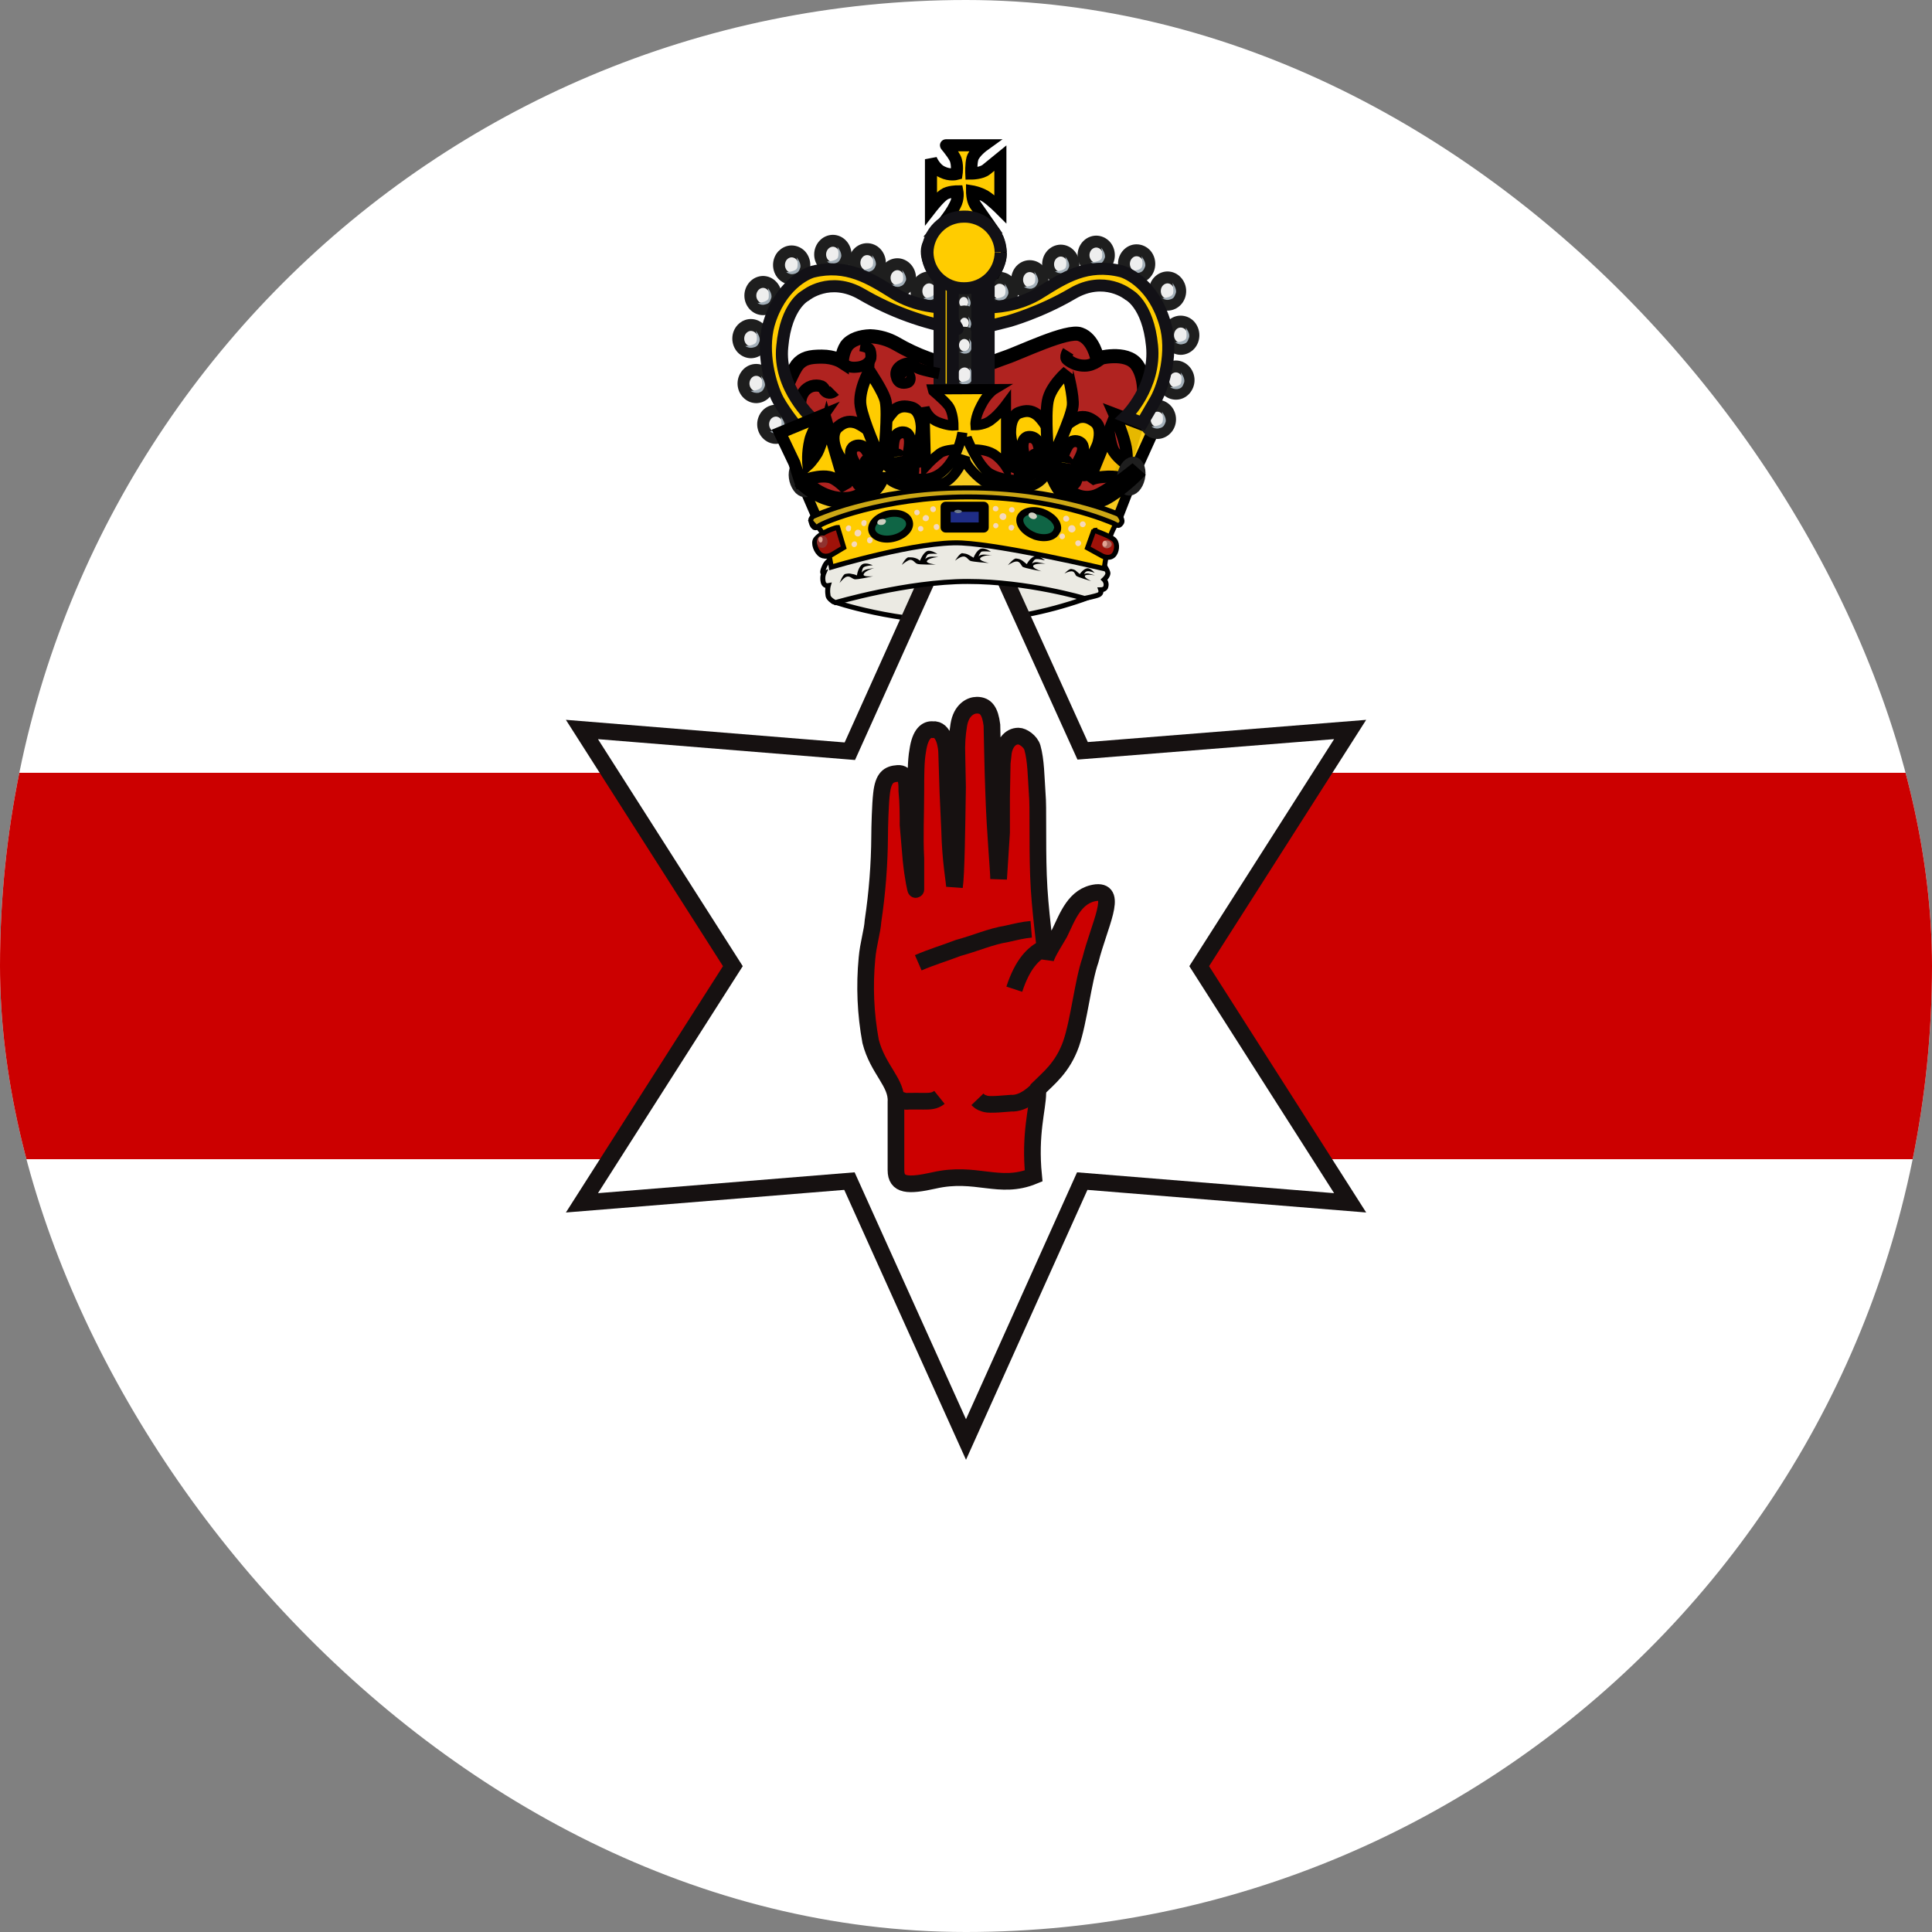 <svg width="24" height="24" viewBox="0 0 24 24" fill="none" xmlns="http://www.w3.org/2000/svg">
<rect x="0" y="0" width="24" height="24" fill="#808080" stroke="none"/>
<g clip-path="url(#clip0_208_23680)">
<path d="M0 0H24V24H0V0Z" fill="white"/>
<path d="M24 9.6H0V14.4H24V9.6Z" fill="#CC0000"/>
<path fill-rule="evenodd" clip-rule="evenodd" d="M13.65 7.331C13.791 7.088 13.707 6.933 13.491 6.886C13.491 6.886 12.792 7.12 12.038 7.148C11.288 7.177 10.397 6.947 10.397 6.947C10.233 7.055 10.271 7.313 10.35 7.472C10.35 7.472 11.138 7.748 12.038 7.72C12.519 7.697 12.994 7.606 13.449 7.448C13.622 7.388 13.65 7.331 13.65 7.331Z" fill="#EBEAE3" stroke="black" stroke-width="0.062"/>
<path d="M12 17.882L10.552 14.672L7.229 14.942L9.104 12.002L7.229 9.062L10.557 9.332L12 6.127L13.449 9.327L16.772 9.062L14.897 12.002L16.772 14.942L13.444 14.672L12 17.882Z" fill="white" stroke="#161111" stroke-width="0.207"/>
<path fill-rule="evenodd" clip-rule="evenodd" d="M11.976 6.112C13.795 6.431 13.729 6.52 13.729 6.52L14.203 5.016C14.203 5.016 14.255 4.716 14.123 4.533C13.992 4.35 13.631 4.453 13.631 4.453C13.631 4.453 13.584 4.209 13.42 4.153C13.261 4.092 12.67 4.383 12.483 4.444C12.295 4.509 12.201 4.57 11.944 4.566C11.658 4.516 11.383 4.416 11.133 4.27C11.034 4.213 10.923 4.181 10.809 4.177C10.697 4.181 10.575 4.214 10.514 4.298C10.458 4.388 10.458 4.491 10.458 4.491C10.458 4.491 10.364 4.43 10.209 4.43C10.059 4.43 9.975 4.448 9.904 4.533C9.839 4.622 9.745 4.861 9.745 4.861L9.919 5.269L9.928 5.831L10.28 6.431L11.976 6.117V6.112Z" fill="#B02320" stroke="black" stroke-width="0.175"/>
<path fill-rule="evenodd" clip-rule="evenodd" d="M13.674 6.966C13.674 6.966 13.767 7.083 13.763 7.125C13.758 7.162 13.716 7.2 13.716 7.2C13.716 7.2 13.749 7.233 13.739 7.28C13.735 7.327 13.674 7.327 13.674 7.327C13.674 7.327 13.688 7.369 13.65 7.388C13.613 7.406 13.472 7.434 13.472 7.434C13.472 7.434 12.769 7.223 12.019 7.223C11.269 7.223 10.378 7.486 10.378 7.486C10.378 7.486 10.285 7.448 10.285 7.388C10.275 7.322 10.289 7.275 10.289 7.275C10.289 7.275 10.242 7.284 10.228 7.237C10.21 7.172 10.233 7.12 10.233 7.12C10.233 7.12 10.2 7.13 10.238 7.045C10.251 7.009 10.276 6.978 10.308 6.956C10.308 6.956 11.095 6.656 11.995 6.656C12.569 6.657 13.138 6.762 13.674 6.966Z" fill="#EBEAE3" stroke="black" stroke-width="0.062"/>
<path d="M9.946 5.077C9.946 5.077 9.918 4.964 9.984 4.87C10.008 4.836 10.043 4.811 10.082 4.798C10.122 4.786 10.165 4.786 10.204 4.8C10.242 4.819 10.237 4.861 10.284 4.875C10.331 4.889 10.368 4.852 10.368 4.852" stroke="black" stroke-width="0.15"/>
<path fill-rule="evenodd" clip-rule="evenodd" d="M14.335 5.33L14.063 5.93L13.955 5.953C13.955 5.953 13.889 5.906 13.702 5.925C13.57 5.934 13.528 5.972 13.528 5.972L13.772 5.372C13.772 5.372 13.791 5.498 13.819 5.573C13.856 5.667 13.992 5.761 13.992 5.761C13.992 5.761 14.011 5.648 13.974 5.508C13.936 5.353 13.842 5.142 13.842 5.142L14.335 5.33Z" fill="#FFCC00" fill-opacity="0.9" stroke="black" stroke-width="0.15"/>
<path d="M11.836 3.459H12.141V4.842H11.836V3.459Z" fill="#121116" stroke="#121116" stroke-width="0.15" stroke-linejoin="round"/>
<path fill-rule="evenodd" clip-rule="evenodd" d="M9.966 6.014L10.158 6.459C10.158 6.459 10.997 6.113 11.981 6.117C13.458 6.127 13.88 6.445 13.88 6.445L14.095 5.892L13.931 5.991L13.763 6.103L13.575 6.183L13.341 6.164L13.135 6L13.031 5.766L12.858 5.939L12.549 6.014L12.249 5.93L11.986 5.573C11.986 5.573 11.789 5.967 11.536 5.995C11.175 6.028 10.969 5.808 10.969 5.808C10.969 5.808 10.833 6.127 10.613 6.183C10.261 6.277 9.971 6.014 9.966 6.014Z" fill="#F6CA1F" stroke="black" stroke-width="0.125"/>
<path d="M13.335 3.283C13.335 3.327 13.319 3.37 13.289 3.402C13.26 3.433 13.22 3.452 13.178 3.452C13.136 3.452 13.096 3.434 13.066 3.403C13.036 3.371 13.02 3.328 13.02 3.283C13.02 3.238 13.036 3.196 13.065 3.164C13.095 3.132 13.134 3.114 13.176 3.113C13.218 3.113 13.259 3.131 13.288 3.163C13.318 3.195 13.335 3.238 13.335 3.283Z" fill="#EEEEEE" stroke="#1E1E1E" stroke-width="0.148" stroke-linejoin="round"/>
<path fill-rule="evenodd" clip-rule="evenodd" d="M13.102 3.37C13.102 3.37 13.228 3.37 13.242 3.314C13.256 3.258 13.233 3.188 13.233 3.188C13.233 3.188 13.294 3.258 13.28 3.314C13.261 3.366 13.242 3.38 13.2 3.394C13.172 3.398 13.125 3.389 13.106 3.37H13.102Z" fill="#A3AFB8"/>
<path d="M12.95 3.475C12.95 3.52 12.934 3.562 12.905 3.594C12.875 3.626 12.835 3.644 12.794 3.645C12.752 3.645 12.711 3.627 12.681 3.595C12.652 3.563 12.635 3.52 12.635 3.475C12.635 3.431 12.651 3.388 12.68 3.356C12.71 3.324 12.749 3.306 12.791 3.306C12.833 3.306 12.874 3.323 12.904 3.355C12.933 3.387 12.95 3.43 12.95 3.475Z" fill="#EEEEEE" stroke="#1E1E1E" stroke-width="0.148" stroke-linejoin="round"/>
<path fill-rule="evenodd" clip-rule="evenodd" d="M12.717 3.562C12.717 3.562 12.848 3.562 12.857 3.502C12.871 3.45 12.848 3.375 12.848 3.375C12.848 3.375 12.909 3.45 12.895 3.502C12.876 3.558 12.857 3.572 12.815 3.586C12.787 3.591 12.74 3.581 12.722 3.562H12.717Z" fill="#A3AFB8"/>
<path d="M13.775 3.17C13.775 3.215 13.759 3.258 13.73 3.289C13.7 3.321 13.661 3.339 13.619 3.34C13.577 3.34 13.536 3.322 13.507 3.29C13.477 3.258 13.46 3.215 13.46 3.17C13.46 3.126 13.476 3.083 13.506 3.051C13.535 3.02 13.575 3.002 13.616 3.001C13.659 3.001 13.699 3.019 13.729 3.05C13.759 3.082 13.775 3.125 13.775 3.17Z" fill="#EEEEEE" stroke="#1E1E1E" stroke-width="0.148" stroke-linejoin="round"/>
<path fill-rule="evenodd" clip-rule="evenodd" d="M13.547 3.258C13.547 3.258 13.673 3.258 13.688 3.202C13.702 3.145 13.678 3.075 13.678 3.075C13.678 3.075 13.739 3.145 13.725 3.202C13.706 3.253 13.688 3.272 13.645 3.281C13.611 3.286 13.576 3.278 13.547 3.258Z" fill="#A3AFB8"/>
<path d="M14.277 3.278C14.277 3.323 14.261 3.365 14.232 3.397C14.202 3.429 14.162 3.447 14.121 3.448C14.079 3.448 14.038 3.43 14.008 3.398C13.979 3.366 13.962 3.323 13.962 3.278C13.962 3.234 13.978 3.191 14.008 3.159C14.037 3.127 14.077 3.109 14.118 3.109C14.161 3.109 14.201 3.127 14.231 3.158C14.261 3.19 14.277 3.233 14.277 3.278Z" fill="#EEEEEE" stroke="#1E1E1E" stroke-width="0.148" stroke-linejoin="round"/>
<path fill-rule="evenodd" clip-rule="evenodd" d="M14.048 3.366C14.048 3.366 14.174 3.366 14.188 3.309C14.203 3.253 14.179 3.183 14.179 3.183C14.179 3.183 14.24 3.253 14.226 3.309C14.207 3.361 14.188 3.38 14.146 3.389C14.114 3.398 14.071 3.384 14.048 3.366Z" fill="#A3AFB8"/>
<path d="M14.661 3.616C14.661 3.66 14.645 3.703 14.615 3.735C14.586 3.766 14.546 3.784 14.505 3.785C14.463 3.785 14.422 3.767 14.392 3.736C14.362 3.704 14.346 3.661 14.346 3.616C14.346 3.571 14.362 3.528 14.391 3.497C14.421 3.465 14.46 3.447 14.502 3.446C14.544 3.446 14.585 3.464 14.614 3.496C14.644 3.528 14.661 3.571 14.661 3.616Z" fill="#EEEEEE" stroke="#1E1E1E" stroke-width="0.148" stroke-linejoin="round"/>
<path fill-rule="evenodd" clip-rule="evenodd" d="M14.433 3.703C14.433 3.703 14.559 3.703 14.573 3.642C14.583 3.586 14.564 3.516 14.564 3.516C14.564 3.516 14.625 3.586 14.606 3.642C14.587 3.698 14.573 3.712 14.526 3.722C14.498 3.731 14.456 3.722 14.433 3.698V3.703Z" fill="#A3AFB8"/>
<path d="M14.825 4.164C14.825 4.209 14.809 4.251 14.78 4.283C14.75 4.315 14.71 4.333 14.669 4.334C14.627 4.334 14.586 4.316 14.556 4.284C14.527 4.252 14.51 4.209 14.51 4.164C14.51 4.12 14.526 4.077 14.555 4.045C14.585 4.013 14.624 3.995 14.666 3.995C14.708 3.995 14.749 4.012 14.779 4.044C14.808 4.076 14.825 4.119 14.825 4.164Z" fill="#EEEEEE" stroke="#1E1E1E" stroke-width="0.148" stroke-linejoin="round"/>
<path fill-rule="evenodd" clip-rule="evenodd" d="M14.597 4.252C14.597 4.252 14.723 4.252 14.737 4.195C14.747 4.139 14.728 4.069 14.728 4.069C14.728 4.069 14.789 4.139 14.77 4.195C14.751 4.252 14.737 4.266 14.69 4.275C14.662 4.284 14.62 4.27 14.597 4.252Z" fill="#A3AFB8"/>
<path d="M14.765 4.722C14.765 4.766 14.748 4.809 14.719 4.841C14.69 4.873 14.65 4.891 14.608 4.891C14.566 4.891 14.526 4.874 14.496 4.842C14.466 4.81 14.449 4.767 14.449 4.722C14.449 4.677 14.466 4.635 14.495 4.603C14.524 4.571 14.564 4.553 14.606 4.552C14.648 4.552 14.688 4.57 14.718 4.602C14.748 4.634 14.765 4.677 14.765 4.722Z" fill="#EEEEEE" stroke="#1E1E1E" stroke-width="0.148" stroke-linejoin="round"/>
<path fill-rule="evenodd" clip-rule="evenodd" d="M14.531 4.809C14.531 4.809 14.662 4.809 14.672 4.753C14.686 4.697 14.667 4.627 14.667 4.627C14.667 4.627 14.728 4.697 14.709 4.753C14.691 4.805 14.677 4.823 14.63 4.833C14.602 4.838 14.559 4.828 14.536 4.809H14.531Z" fill="#A3AFB8"/>
<path d="M14.535 5.209C14.535 5.254 14.519 5.297 14.489 5.328C14.46 5.36 14.42 5.378 14.379 5.379C14.336 5.379 14.296 5.361 14.266 5.329C14.236 5.297 14.22 5.254 14.22 5.209C14.22 5.165 14.236 5.122 14.265 5.09C14.295 5.059 14.335 5.041 14.376 5.04C14.418 5.04 14.459 5.058 14.489 5.09C14.518 5.121 14.535 5.164 14.535 5.209Z" fill="#EEEEEE" stroke="#1E1E1E" stroke-width="0.148" stroke-linejoin="round"/>
<path fill-rule="evenodd" clip-rule="evenodd" d="M14.302 5.297C14.302 5.297 14.428 5.297 14.442 5.241C14.456 5.184 14.433 5.114 14.433 5.114C14.433 5.114 14.494 5.184 14.48 5.241C14.461 5.297 14.442 5.311 14.4 5.32C14.372 5.33 14.325 5.32 14.306 5.297H14.302Z" fill="#A3AFB8"/>
<path d="M12.575 3.62C12.575 3.665 12.559 3.708 12.53 3.739C12.5 3.771 12.46 3.789 12.419 3.79C12.377 3.79 12.336 3.772 12.306 3.74C12.277 3.708 12.26 3.665 12.26 3.62C12.26 3.576 12.276 3.533 12.305 3.501C12.335 3.47 12.374 3.451 12.416 3.451C12.458 3.451 12.499 3.469 12.529 3.5C12.558 3.532 12.575 3.575 12.575 3.62Z" fill="#EEEEEE" stroke="#1E1E1E" stroke-width="0.148" stroke-linejoin="round"/>
<path fill-rule="evenodd" clip-rule="evenodd" d="M12.347 3.708C12.347 3.708 12.473 3.708 12.487 3.652C12.501 3.595 12.478 3.525 12.478 3.525C12.478 3.525 12.539 3.595 12.525 3.652C12.506 3.703 12.487 3.717 12.445 3.731C12.411 3.736 12.375 3.728 12.347 3.708Z" fill="#A3AFB8"/>
<path d="M12.099 3.576C12.099 3.614 12.085 3.649 12.06 3.676C12.036 3.702 12.003 3.718 11.968 3.718C11.933 3.718 11.899 3.703 11.874 3.677C11.849 3.65 11.835 3.614 11.835 3.576C11.835 3.539 11.849 3.503 11.873 3.477C11.898 3.45 11.931 3.435 11.966 3.435C12.001 3.435 12.035 3.45 12.06 3.476C12.085 3.503 12.099 3.539 12.099 3.576Z" fill="#EEEEEE" stroke="#1E1E1E" stroke-width="0.152" stroke-linejoin="round"/>
<path fill-rule="evenodd" clip-rule="evenodd" d="M11.906 3.652C11.906 3.652 12.014 3.652 12.023 3.605C12.037 3.558 12.019 3.497 12.019 3.497C12.019 3.497 12.066 3.553 12.056 3.6C12.037 3.647 12.023 3.661 11.991 3.67C11.976 3.673 11.961 3.673 11.947 3.67C11.932 3.666 11.918 3.66 11.906 3.652Z" fill="#A3AFB8"/>
<path d="M12.104 3.755C12.104 3.792 12.09 3.827 12.065 3.854C12.041 3.881 12.008 3.896 11.973 3.896C11.938 3.896 11.904 3.881 11.879 3.855C11.854 3.828 11.84 3.792 11.84 3.755C11.84 3.717 11.854 3.682 11.878 3.655C11.902 3.629 11.936 3.613 11.971 3.613C12.006 3.613 12.04 3.628 12.065 3.654C12.09 3.681 12.104 3.717 12.104 3.755Z" fill="#EEEEEE" stroke="#1E1E1E" stroke-width="0.152" stroke-linejoin="round"/>
<path fill-rule="evenodd" clip-rule="evenodd" d="M11.906 3.825C11.906 3.825 12.014 3.825 12.028 3.778C12.037 3.731 12.019 3.675 12.019 3.675C12.019 3.675 12.066 3.731 12.056 3.778C12.042 3.825 12.028 3.839 11.991 3.848C11.963 3.853 11.934 3.846 11.911 3.83L11.906 3.825Z" fill="#A3AFB8"/>
<path d="M12.112 4.012C12.112 4.05 12.099 4.085 12.074 4.112C12.05 4.138 12.016 4.154 11.982 4.154C11.946 4.154 11.912 4.139 11.888 4.113C11.863 4.086 11.849 4.05 11.849 4.012C11.849 3.975 11.862 3.939 11.887 3.913C11.911 3.886 11.945 3.871 11.979 3.871C12.015 3.871 12.049 3.886 12.073 3.912C12.098 3.939 12.112 3.975 12.112 4.012Z" fill="#EEEEEE" stroke="#1E1E1E" stroke-width="0.152" stroke-linejoin="round"/>
<path fill-rule="evenodd" clip-rule="evenodd" d="M11.92 4.087C11.92 4.087 12.023 4.087 12.037 4.041C12.046 3.994 12.028 3.933 12.028 3.933C12.028 3.933 12.075 3.994 12.065 4.041C12.051 4.087 12.037 4.097 12 4.106C11.972 4.111 11.943 4.104 11.92 4.087Z" fill="#A3AFB8"/>
<path d="M12.122 4.288C12.122 4.328 12.107 4.367 12.081 4.395C12.054 4.424 12.018 4.441 11.981 4.441C11.943 4.441 11.906 4.425 11.879 4.396C11.852 4.367 11.837 4.328 11.837 4.288C11.837 4.248 11.852 4.209 11.878 4.18C11.905 4.152 11.941 4.135 11.978 4.135C12.017 4.135 12.053 4.151 12.08 4.179C12.107 4.208 12.122 4.247 12.122 4.288Z" fill="#EEEEEE" stroke="#1E1E1E" stroke-width="0.152" stroke-linejoin="round"/>
<path fill-rule="evenodd" clip-rule="evenodd" d="M11.916 4.373C11.916 4.373 12.033 4.369 12.043 4.317C12.057 4.27 12.038 4.205 12.038 4.205C12.038 4.205 12.089 4.27 12.075 4.317C12.057 4.369 12.043 4.383 12.005 4.392C11.989 4.394 11.973 4.394 11.958 4.389C11.943 4.385 11.928 4.378 11.916 4.369V4.373Z" fill="#A3AFB8"/>
<path d="M12.14 4.661C12.14 4.705 12.123 4.748 12.094 4.78C12.065 4.812 12.025 4.83 11.983 4.83C11.941 4.83 11.901 4.813 11.871 4.781C11.841 4.749 11.824 4.706 11.824 4.661C11.824 4.616 11.841 4.574 11.87 4.542C11.899 4.51 11.939 4.492 11.981 4.491C12.023 4.491 12.063 4.509 12.093 4.541C12.123 4.573 12.14 4.616 12.14 4.661Z" fill="#EEEEEE" stroke="#1E1E1E" stroke-width="0.148" stroke-linejoin="round"/>
<path fill-rule="evenodd" clip-rule="evenodd" d="M11.906 4.748C11.906 4.748 12.037 4.748 12.047 4.692C12.061 4.636 12.042 4.566 12.042 4.566C12.042 4.566 12.103 4.636 12.084 4.692C12.066 4.748 12.052 4.763 12.005 4.772C11.977 4.781 11.934 4.772 11.911 4.748H11.906Z" fill="#A3AFB8"/>
<path d="M12.122 5.426C12.122 5.468 12.107 5.508 12.079 5.538C12.052 5.568 12.015 5.585 11.975 5.585C11.936 5.585 11.898 5.569 11.87 5.539C11.842 5.509 11.826 5.468 11.826 5.426C11.826 5.384 11.842 5.344 11.869 5.315C11.897 5.285 11.934 5.268 11.973 5.267C12.013 5.267 12.051 5.284 12.079 5.314C12.107 5.344 12.122 5.384 12.122 5.426Z" fill="#EEEEEE" stroke="#1E1E1E" stroke-width="0.152" stroke-linejoin="round"/>
<path fill-rule="evenodd" clip-rule="evenodd" d="M11.906 5.508C11.906 5.508 12.028 5.508 12.037 5.456C12.052 5.4 12.033 5.334 12.033 5.334C12.033 5.334 12.089 5.4 12.07 5.452C12.056 5.508 12.037 5.517 12 5.531C11.984 5.534 11.967 5.533 11.951 5.529C11.935 5.525 11.919 5.518 11.906 5.508Z" fill="#A3AFB8"/>
<path d="M11.699 3.616C11.699 3.66 11.683 3.703 11.653 3.735C11.624 3.766 11.584 3.784 11.543 3.785C11.501 3.785 11.46 3.767 11.43 3.736C11.4 3.704 11.384 3.661 11.384 3.616C11.384 3.571 11.4 3.528 11.43 3.497C11.459 3.465 11.498 3.447 11.54 3.446C11.582 3.446 11.623 3.464 11.653 3.496C11.682 3.528 11.699 3.571 11.699 3.616Z" fill="#EEEEEE" stroke="#1E1E1E" stroke-width="0.148" stroke-linejoin="round"/>
<path fill-rule="evenodd" clip-rule="evenodd" d="M11.466 3.703C11.466 3.703 11.592 3.703 11.606 3.647C11.62 3.591 11.597 3.52 11.597 3.52C11.597 3.52 11.658 3.591 11.644 3.647C11.625 3.698 11.606 3.717 11.564 3.727C11.536 3.731 11.489 3.722 11.47 3.703H11.466Z" fill="#A3AFB8"/>
<path d="M11.305 3.452C11.305 3.496 11.288 3.539 11.259 3.571C11.23 3.602 11.19 3.62 11.148 3.621C11.106 3.621 11.066 3.603 11.036 3.571C11.006 3.54 10.989 3.497 10.989 3.452C10.989 3.407 11.006 3.364 11.035 3.333C11.064 3.301 11.104 3.283 11.146 3.282C11.188 3.282 11.228 3.3 11.258 3.332C11.288 3.364 11.305 3.407 11.305 3.452Z" fill="#EEEEEE" stroke="#1E1E1E" stroke-width="0.148" stroke-linejoin="round"/>
<path fill-rule="evenodd" clip-rule="evenodd" d="M11.076 3.539C11.076 3.539 11.203 3.539 11.217 3.483C11.226 3.427 11.207 3.356 11.207 3.356C11.207 3.356 11.268 3.427 11.254 3.483C11.231 3.534 11.217 3.548 11.17 3.562C11.142 3.567 11.1 3.558 11.076 3.539Z" fill="#A3AFB8"/>
<path d="M10.93 3.264C10.93 3.309 10.913 3.351 10.884 3.383C10.855 3.415 10.815 3.433 10.773 3.434C10.731 3.434 10.691 3.416 10.661 3.384C10.631 3.352 10.614 3.309 10.614 3.264C10.614 3.22 10.631 3.177 10.66 3.145C10.689 3.113 10.729 3.095 10.771 3.095C10.813 3.095 10.853 3.112 10.883 3.144C10.913 3.176 10.93 3.219 10.93 3.264Z" fill="#EEEEEE" stroke="#1E1E1E" stroke-width="0.148" stroke-linejoin="round"/>
<path fill-rule="evenodd" clip-rule="evenodd" d="M10.701 3.352C10.701 3.352 10.828 3.352 10.842 3.295C10.856 3.239 10.832 3.169 10.832 3.169C10.832 3.169 10.893 3.239 10.879 3.295C10.861 3.347 10.842 3.361 10.8 3.375C10.765 3.38 10.73 3.371 10.701 3.352Z" fill="#A3AFB8"/>
<path d="M10.504 3.161C10.504 3.205 10.487 3.248 10.458 3.28C10.429 3.312 10.389 3.33 10.347 3.33C10.305 3.33 10.265 3.313 10.235 3.281C10.205 3.249 10.188 3.206 10.188 3.161C10.188 3.116 10.205 3.074 10.234 3.042C10.263 3.01 10.303 2.992 10.345 2.991C10.387 2.991 10.428 3.009 10.457 3.041C10.487 3.073 10.504 3.116 10.504 3.161Z" fill="#EEEEEE" stroke="#1E1E1E" stroke-width="0.148" stroke-linejoin="round"/>
<path fill-rule="evenodd" clip-rule="evenodd" d="M10.271 3.248C10.271 3.248 10.397 3.248 10.411 3.192C10.425 3.136 10.402 3.066 10.402 3.066C10.402 3.066 10.463 3.136 10.449 3.192C10.43 3.248 10.411 3.263 10.369 3.272C10.341 3.281 10.294 3.272 10.275 3.248H10.271Z" fill="#A3AFB8"/>
<path d="M9.992 3.292C9.992 3.337 9.976 3.379 9.946 3.411C9.917 3.443 9.877 3.461 9.836 3.462C9.794 3.462 9.753 3.444 9.723 3.412C9.694 3.38 9.677 3.337 9.677 3.292C9.677 3.248 9.693 3.205 9.722 3.173C9.752 3.142 9.791 3.123 9.833 3.123C9.875 3.123 9.916 3.141 9.946 3.172C9.975 3.204 9.992 3.247 9.992 3.292Z" fill="#EEEEEE" stroke="#1E1E1E" stroke-width="0.148" stroke-linejoin="round"/>
<path fill-rule="evenodd" clip-rule="evenodd" d="M9.764 3.38C9.764 3.38 9.89 3.38 9.904 3.323C9.918 3.267 9.895 3.197 9.895 3.197C9.895 3.197 9.956 3.267 9.942 3.323C9.923 3.38 9.904 3.394 9.862 3.403C9.829 3.413 9.787 3.398 9.768 3.38H9.764Z" fill="#A3AFB8"/>
<path d="M9.637 3.672C9.637 3.716 9.62 3.759 9.591 3.791C9.562 3.823 9.522 3.841 9.48 3.841C9.438 3.841 9.398 3.824 9.368 3.792C9.338 3.76 9.321 3.717 9.321 3.672C9.321 3.627 9.338 3.585 9.367 3.553C9.396 3.521 9.436 3.503 9.478 3.502C9.52 3.502 9.56 3.52 9.59 3.552C9.62 3.584 9.637 3.627 9.637 3.672Z" fill="#EEEEEE" stroke="#1E1E1E" stroke-width="0.148" stroke-linejoin="round"/>
<path fill-rule="evenodd" clip-rule="evenodd" d="M9.407 3.764C9.407 3.764 9.534 3.759 9.548 3.703C9.557 3.647 9.538 3.577 9.538 3.577C9.538 3.577 9.599 3.647 9.581 3.703C9.562 3.759 9.548 3.773 9.501 3.783C9.473 3.792 9.431 3.783 9.407 3.759V3.764Z" fill="#A3AFB8"/>
<path d="M9.486 4.206C9.486 4.251 9.47 4.293 9.441 4.325C9.411 4.357 9.372 4.375 9.33 4.376C9.288 4.376 9.247 4.358 9.217 4.326C9.188 4.294 9.171 4.251 9.171 4.206C9.171 4.162 9.187 4.119 9.217 4.087C9.246 4.056 9.286 4.037 9.327 4.037C9.37 4.037 9.41 4.055 9.44 4.086C9.47 4.118 9.486 4.161 9.486 4.206Z" fill="#EEEEEE" stroke="#1E1E1E" stroke-width="0.148" stroke-linejoin="round"/>
<path fill-rule="evenodd" clip-rule="evenodd" d="M9.258 4.298C9.258 4.298 9.384 4.298 9.398 4.238C9.412 4.181 9.389 4.111 9.389 4.111C9.389 4.111 9.45 4.181 9.436 4.238C9.417 4.294 9.398 4.308 9.356 4.317C9.323 4.327 9.281 4.317 9.258 4.298Z" fill="#A3AFB8"/>
<path d="M9.552 4.764C9.552 4.809 9.535 4.851 9.506 4.883C9.477 4.915 9.437 4.933 9.395 4.934C9.353 4.934 9.313 4.916 9.283 4.884C9.253 4.852 9.236 4.809 9.236 4.764C9.236 4.72 9.253 4.677 9.282 4.645C9.311 4.613 9.351 4.595 9.393 4.595C9.435 4.595 9.475 4.612 9.505 4.644C9.535 4.676 9.552 4.719 9.552 4.764Z" fill="#EEEEEE" stroke="#1E1E1E" stroke-width="0.148" stroke-linejoin="round"/>
<path fill-rule="evenodd" clip-rule="evenodd" d="M9.323 4.856C9.323 4.856 9.45 4.856 9.464 4.795C9.478 4.744 9.454 4.669 9.454 4.669C9.454 4.669 9.515 4.744 9.501 4.795C9.483 4.852 9.464 4.866 9.422 4.88C9.387 4.884 9.352 4.876 9.323 4.856Z" fill="#A3AFB8"/>
<path d="M9.796 5.27C9.796 5.315 9.779 5.358 9.75 5.389C9.721 5.421 9.681 5.439 9.639 5.44C9.597 5.44 9.557 5.422 9.527 5.39C9.497 5.358 9.48 5.315 9.48 5.27C9.48 5.226 9.497 5.183 9.526 5.151C9.555 5.12 9.595 5.102 9.637 5.101C9.679 5.101 9.72 5.119 9.749 5.15C9.779 5.182 9.796 5.225 9.796 5.27Z" fill="#EEEEEE" stroke="#1E1E1E" stroke-width="0.148" stroke-linejoin="round"/>
<path fill-rule="evenodd" clip-rule="evenodd" d="M9.562 5.358C9.562 5.358 9.694 5.358 9.703 5.302C9.717 5.245 9.698 5.175 9.698 5.175C9.698 5.175 9.759 5.245 9.745 5.302C9.722 5.358 9.708 5.372 9.661 5.381C9.633 5.391 9.591 5.381 9.567 5.358H9.562Z" fill="#A3AFB8"/>
<path d="M10.071 5.909C10.082 5.952 10.082 5.996 10.072 6.032C10.062 6.068 10.043 6.092 10.017 6.1C9.992 6.107 9.963 6.097 9.937 6.072C9.912 6.046 9.891 6.007 9.88 5.964C9.869 5.921 9.869 5.877 9.879 5.841C9.889 5.805 9.909 5.781 9.934 5.773C9.959 5.766 9.988 5.776 10.014 5.801C10.04 5.827 10.06 5.866 10.071 5.909Z" fill="#EEEEEE" stroke="#1E1E1E" stroke-width="0.149" stroke-linejoin="round"/>
<path fill-rule="evenodd" clip-rule="evenodd" d="M9.951 6.033C9.951 6.033 10.026 6.009 10.021 5.953C10.021 5.897 9.989 5.831 9.989 5.831C9.989 5.831 10.04 5.892 10.045 5.948C10.045 6.005 10.04 6.019 10.017 6.042C10.003 6.052 9.97 6.047 9.951 6.033Z" fill="#A3AFB8"/>
<path d="M14.148 5.94C14.138 5.984 14.118 6.023 14.094 6.049C14.069 6.075 14.04 6.086 14.015 6.08C13.989 6.073 13.969 6.049 13.957 6.014C13.947 5.978 13.946 5.934 13.956 5.89C13.966 5.847 13.986 5.808 14.011 5.782C14.036 5.756 14.064 5.744 14.089 5.75C14.115 5.757 14.136 5.781 14.147 5.817C14.158 5.852 14.158 5.897 14.148 5.94Z" fill="#EEEEEE" stroke="#1E1E1E" stroke-width="0.149" stroke-linejoin="round"/>
<path fill-rule="evenodd" clip-rule="evenodd" d="M13.982 5.991C13.982 5.991 14.062 6.009 14.081 5.958C14.104 5.906 14.104 5.831 14.104 5.831C14.104 5.831 14.128 5.911 14.104 5.963C14.081 6.014 14.067 6.023 14.039 6.028C14.02 6.028 13.992 6.009 13.982 5.991Z" fill="#A3AFB8"/>
<path fill-rule="evenodd" clip-rule="evenodd" d="M11.846 2.691L11.86 2.972C11.86 2.972 11.541 3.005 11.532 3.037C11.466 3.183 11.602 3.38 11.602 3.38C11.602 3.38 11.71 3.295 11.977 3.295C12.235 3.295 12.366 3.366 12.366 3.366C12.366 3.366 12.432 3.248 12.432 3.164C12.432 3.08 12.403 2.995 12.403 2.995L12.235 2.977H12.117L12.108 2.686L11.846 2.691Z" fill="#B3A192" stroke="black" stroke-width="0.15"/>
<path d="M12.3 3.131C12.3 3.164 12.272 3.192 12.244 3.192C12.235 3.193 12.227 3.192 12.219 3.189C12.212 3.186 12.205 3.182 12.199 3.176C12.193 3.17 12.189 3.163 12.186 3.155C12.183 3.148 12.182 3.139 12.183 3.131C12.183 3.116 12.188 3.102 12.199 3.091C12.21 3.081 12.224 3.075 12.239 3.075C12.247 3.074 12.255 3.075 12.262 3.078C12.269 3.08 12.276 3.084 12.282 3.09C12.287 3.095 12.292 3.101 12.295 3.109C12.298 3.116 12.3 3.123 12.3 3.131ZM12.426 3.164C12.426 3.197 12.403 3.225 12.37 3.225C12.337 3.225 12.309 3.197 12.309 3.164C12.309 3.156 12.311 3.148 12.314 3.141C12.317 3.133 12.321 3.127 12.327 3.121C12.333 3.115 12.339 3.111 12.347 3.108C12.354 3.105 12.362 3.103 12.37 3.103C12.403 3.103 12.426 3.131 12.426 3.164ZM12.169 3.131C12.169 3.164 12.14 3.187 12.112 3.187C12.079 3.187 12.056 3.164 12.056 3.131C12.055 3.124 12.056 3.116 12.059 3.109C12.061 3.102 12.064 3.096 12.069 3.09C12.074 3.084 12.08 3.08 12.086 3.076C12.093 3.073 12.1 3.071 12.108 3.07C12.116 3.07 12.124 3.071 12.132 3.073C12.139 3.076 12.146 3.081 12.152 3.087C12.158 3.092 12.163 3.099 12.165 3.107C12.168 3.115 12.169 3.123 12.169 3.131ZM11.906 3.131C11.906 3.169 11.878 3.192 11.845 3.192C11.812 3.192 11.789 3.169 11.789 3.136C11.789 3.098 11.812 3.075 11.845 3.075C11.878 3.075 11.906 3.098 11.906 3.131ZM11.761 3.145C11.761 3.178 11.733 3.206 11.7 3.206C11.667 3.206 11.644 3.178 11.644 3.145C11.644 3.112 11.667 3.084 11.7 3.084C11.733 3.084 11.761 3.112 11.761 3.145ZM12.028 2.972C12.028 3 12.005 3.019 11.981 3.019C11.975 3.019 11.968 3.019 11.962 3.017C11.955 3.015 11.95 3.011 11.945 3.007C11.94 3.002 11.936 2.997 11.934 2.991C11.931 2.985 11.93 2.978 11.93 2.972C11.929 2.965 11.93 2.959 11.932 2.952C11.934 2.946 11.937 2.94 11.941 2.936C11.946 2.931 11.951 2.927 11.957 2.924C11.963 2.922 11.97 2.92 11.976 2.92C11.989 2.92 12.001 2.925 12.009 2.934C12.018 2.943 12.023 2.955 12.023 2.967M12.023 2.733C12.023 2.761 12.005 2.78 11.976 2.78C11.964 2.78 11.952 2.775 11.943 2.766C11.934 2.757 11.93 2.745 11.93 2.733C11.93 2.72 11.934 2.708 11.943 2.7C11.952 2.691 11.964 2.686 11.976 2.686C11.989 2.686 12.001 2.691 12.009 2.7C12.018 2.708 12.023 2.72 12.023 2.733ZM12.023 2.859C12.023 2.887 12.005 2.911 11.976 2.911C11.964 2.911 11.952 2.906 11.943 2.897C11.934 2.888 11.93 2.876 11.93 2.864C11.928 2.857 11.928 2.85 11.93 2.843C11.932 2.836 11.935 2.83 11.939 2.825C11.944 2.819 11.95 2.815 11.956 2.812C11.962 2.809 11.969 2.808 11.976 2.808C11.983 2.808 11.989 2.809 11.995 2.812C12.002 2.814 12.007 2.818 12.011 2.823C12.016 2.828 12.019 2.834 12.021 2.84C12.023 2.846 12.024 2.853 12.023 2.859ZM11.611 3.187C11.611 3.22 11.587 3.244 11.555 3.244C11.526 3.244 11.498 3.22 11.498 3.187C11.498 3.18 11.499 3.172 11.501 3.165C11.504 3.157 11.508 3.15 11.513 3.145C11.518 3.139 11.525 3.134 11.532 3.131C11.539 3.128 11.547 3.127 11.555 3.127C11.562 3.127 11.57 3.128 11.577 3.131C11.584 3.134 11.591 3.139 11.596 3.145C11.601 3.15 11.605 3.157 11.608 3.165C11.61 3.172 11.611 3.18 11.611 3.187Z" fill="#F0DDCB"/>
<path d="M12.028 2.972C12.028 3 12.005 3.019 11.981 3.019C11.975 3.019 11.968 3.019 11.962 3.017C11.955 3.015 11.95 3.011 11.945 3.007C11.94 3.002 11.936 2.997 11.934 2.991C11.931 2.985 11.93 2.978 11.93 2.972C11.929 2.965 11.93 2.959 11.932 2.952C11.934 2.946 11.937 2.94 11.941 2.936C11.946 2.931 11.951 2.927 11.957 2.924C11.963 2.922 11.97 2.92 11.976 2.92C11.989 2.92 12.001 2.925 12.009 2.934C12.018 2.943 12.023 2.955 12.023 2.967M12.3 3.131C12.3 3.164 12.272 3.192 12.244 3.192C12.235 3.193 12.227 3.192 12.219 3.189C12.212 3.186 12.205 3.182 12.199 3.176C12.193 3.17 12.189 3.163 12.186 3.155C12.183 3.148 12.182 3.139 12.183 3.131C12.183 3.116 12.188 3.102 12.199 3.091C12.21 3.081 12.224 3.075 12.239 3.075C12.247 3.074 12.255 3.075 12.262 3.078C12.269 3.08 12.276 3.084 12.282 3.09C12.287 3.095 12.292 3.101 12.295 3.109C12.298 3.116 12.3 3.123 12.3 3.131ZM12.426 3.164C12.426 3.197 12.403 3.225 12.37 3.225C12.337 3.225 12.309 3.197 12.309 3.164C12.309 3.156 12.311 3.148 12.314 3.141C12.317 3.133 12.321 3.127 12.327 3.121C12.333 3.115 12.339 3.111 12.347 3.108C12.354 3.105 12.362 3.103 12.37 3.103C12.403 3.103 12.426 3.131 12.426 3.164ZM12.169 3.131C12.169 3.164 12.14 3.187 12.112 3.187C12.079 3.187 12.056 3.164 12.056 3.131C12.055 3.124 12.056 3.116 12.059 3.109C12.061 3.102 12.064 3.096 12.069 3.09C12.074 3.084 12.08 3.08 12.086 3.076C12.093 3.073 12.1 3.071 12.108 3.07C12.116 3.07 12.124 3.071 12.132 3.073C12.139 3.076 12.146 3.081 12.152 3.087C12.158 3.092 12.163 3.099 12.165 3.107C12.168 3.115 12.169 3.123 12.169 3.131ZM11.906 3.131C11.906 3.169 11.878 3.192 11.845 3.192C11.812 3.192 11.789 3.169 11.789 3.136C11.789 3.098 11.812 3.075 11.845 3.075C11.878 3.075 11.906 3.098 11.906 3.131ZM11.761 3.145C11.761 3.178 11.733 3.206 11.7 3.206C11.667 3.206 11.644 3.178 11.644 3.145C11.644 3.112 11.667 3.084 11.7 3.084C11.733 3.084 11.761 3.112 11.761 3.145ZM12.023 2.733C12.023 2.761 12.005 2.78 11.976 2.78C11.964 2.78 11.952 2.775 11.943 2.766C11.934 2.757 11.93 2.745 11.93 2.733C11.93 2.72 11.934 2.708 11.943 2.7C11.952 2.691 11.964 2.686 11.976 2.686C11.989 2.686 12.001 2.691 12.009 2.7C12.018 2.708 12.023 2.72 12.023 2.733ZM12.023 2.859C12.023 2.887 12.005 2.911 11.976 2.911C11.964 2.911 11.952 2.906 11.943 2.897C11.934 2.888 11.93 2.876 11.93 2.864C11.928 2.857 11.928 2.85 11.93 2.843C11.932 2.836 11.935 2.83 11.939 2.825C11.944 2.819 11.95 2.815 11.956 2.812C11.962 2.809 11.969 2.808 11.976 2.808C11.983 2.808 11.989 2.809 11.995 2.812C12.002 2.814 12.007 2.818 12.011 2.823C12.016 2.828 12.019 2.834 12.021 2.84C12.023 2.846 12.024 2.853 12.023 2.859ZM11.611 3.187C11.611 3.22 11.587 3.244 11.555 3.244C11.526 3.244 11.498 3.22 11.498 3.187C11.498 3.18 11.499 3.172 11.501 3.165C11.504 3.157 11.508 3.15 11.513 3.145C11.518 3.139 11.525 3.134 11.532 3.131C11.539 3.128 11.547 3.127 11.555 3.127C11.562 3.127 11.57 3.128 11.577 3.131C11.584 3.134 11.591 3.139 11.596 3.145C11.601 3.15 11.605 3.157 11.608 3.165C11.61 3.172 11.611 3.18 11.611 3.187Z" stroke="#121116" stroke-width="0.075" stroke-linejoin="round"/>
<path d="M12.043 3.117C12.043 3.155 12.014 3.183 11.977 3.183C11.96 3.182 11.945 3.174 11.934 3.162C11.922 3.15 11.916 3.134 11.916 3.117C11.917 3.101 11.924 3.087 11.935 3.075C11.946 3.064 11.961 3.057 11.977 3.056C11.994 3.056 12.01 3.062 12.022 3.074C12.034 3.085 12.041 3.101 12.043 3.117Z" fill="#916C68" stroke="#4D3126" stroke-width="0.075" stroke-linejoin="round"/>
<path d="M12.095 2.272C12.095 2.305 12.083 2.336 12.061 2.36C12.039 2.383 12.01 2.397 11.979 2.397C11.948 2.397 11.918 2.384 11.896 2.36C11.874 2.337 11.861 2.305 11.861 2.272C11.861 2.239 11.873 2.207 11.895 2.184C11.917 2.16 11.946 2.147 11.977 2.146C12.008 2.146 12.038 2.159 12.06 2.183C12.082 2.207 12.095 2.238 12.095 2.272Z" fill="#EEEEEE" stroke="#1E1E1E" stroke-width="0.149" stroke-linejoin="round"/>
<path fill-rule="evenodd" clip-rule="evenodd" d="M11.926 2.339C11.926 2.339 12.02 2.339 12.029 2.292C12.038 2.255 12.024 2.198 12.024 2.198C12.024 2.198 12.071 2.255 12.057 2.292C12.043 2.339 12.029 2.348 12.001 2.353C11.988 2.356 11.975 2.357 11.962 2.354C11.949 2.352 11.937 2.347 11.926 2.339Z" fill="#A3AFB8"/>
<path fill-rule="evenodd" clip-rule="evenodd" d="M10.125 6.506C10.125 6.506 10.228 6.609 10.256 6.703C10.284 6.797 10.327 7.045 10.327 7.045C10.327 7.045 11.414 6.717 11.948 6.745C12.483 6.773 13.716 7.064 13.716 7.064L13.762 6.773C13.786 6.623 13.889 6.464 13.889 6.464C13.889 6.464 12.708 6.07 11.967 6.108C11.222 6.145 10.852 6.23 10.688 6.286C10.498 6.355 10.311 6.428 10.125 6.506Z" fill="#FFCC00" stroke="black" stroke-width="0.062"/>
<path fill-rule="evenodd" clip-rule="evenodd" d="M11.752 1.805H12.221C12.221 1.805 12.104 1.889 12.08 1.969C12.061 2.039 12.066 2.156 12.066 2.156C12.066 2.156 12.193 2.156 12.254 2.105L12.427 1.964V2.597C12.427 2.597 12.31 2.48 12.239 2.437C12.16 2.391 12.075 2.377 12.075 2.377C12.075 2.377 12.075 2.48 12.113 2.541L12.315 2.831L11.644 2.859C11.644 2.859 11.803 2.681 11.864 2.55C11.911 2.466 11.893 2.377 11.893 2.377C11.893 2.377 11.78 2.377 11.724 2.419C11.663 2.461 11.565 2.587 11.565 2.587V1.978C11.565 1.978 11.611 2.095 11.705 2.137C11.799 2.184 11.883 2.161 11.883 2.161C11.883 2.161 11.902 2.039 11.864 1.964C11.822 1.884 11.743 1.8 11.752 1.805Z" fill="#FFCC00" stroke="black" stroke-width="0.15"/>
<path fill-rule="evenodd" clip-rule="evenodd" d="M11.714 3.82C11.714 3.82 11.382 3.82 11.096 3.637C10.81 3.459 10.519 3.272 10.097 3.375C10.013 3.398 9.689 3.548 9.549 4.031C9.455 4.373 9.568 4.781 9.666 4.969C9.769 5.152 9.929 5.339 9.929 5.339L10.102 5.212C10.102 5.212 9.661 4.819 9.718 4.303C9.764 3.787 10.008 3.67 10.008 3.67C10.008 3.67 10.308 3.422 10.707 3.656C11.073 3.869 11.475 4.015 11.893 4.087C11.921 4.087 11.705 3.82 11.714 3.82Z" fill="#FFCC00" stroke="#121116" stroke-width="0.15"/>
<path fill-rule="evenodd" clip-rule="evenodd" d="M9.868 5.752L9.689 5.377L10.224 5.156C10.224 5.156 10.093 5.344 10.065 5.47C10.027 5.63 10.041 5.766 10.041 5.766C10.041 5.766 10.088 5.723 10.149 5.625C10.196 5.541 10.271 5.255 10.271 5.255L10.51 6.07C10.51 6.07 10.388 5.939 10.299 5.925C10.205 5.906 10.083 5.939 10.083 5.939L9.943 5.986L9.868 5.752Z" fill="#FFCC00" stroke="black" stroke-width="0.15"/>
<path fill-rule="evenodd" clip-rule="evenodd" d="M12.314 3.816C12.314 3.816 12.647 3.816 12.933 3.628C13.219 3.45 13.505 3.263 13.931 3.37C14.016 3.394 14.335 3.539 14.475 4.027C14.574 4.364 14.461 4.777 14.358 4.964L14.189 5.255L13.983 5.175C13.983 5.175 14.363 4.809 14.311 4.294C14.26 3.778 14.021 3.661 14.021 3.661C14.021 3.661 13.72 3.413 13.322 3.647C12.924 3.881 12.535 3.989 12.535 3.989C12.535 3.989 12.169 4.083 12.136 4.083C12.103 4.078 12.324 3.811 12.314 3.816Z" fill="#FFCC00" stroke="#121116" stroke-width="0.15"/>
<path d="M12.141 3.464H12.281V4.847H12.141V3.464ZM11.672 3.459H11.836V4.842H11.672V3.459Z" fill="#FFCC00" stroke="#121116" stroke-width="0.15" stroke-linejoin="round"/>
<path d="M12.431 3.136C12.43 3.195 12.418 3.253 12.395 3.308C12.372 3.362 12.338 3.411 12.296 3.453C12.254 3.494 12.204 3.527 12.149 3.549C12.094 3.571 12.035 3.582 11.976 3.581C11.917 3.582 11.858 3.571 11.804 3.549C11.749 3.527 11.699 3.494 11.657 3.453C11.614 3.411 11.581 3.362 11.557 3.308C11.534 3.253 11.522 3.195 11.521 3.136C11.523 3.017 11.571 2.904 11.655 2.821C11.739 2.737 11.853 2.691 11.972 2.691C12.031 2.689 12.089 2.7 12.144 2.721C12.2 2.743 12.25 2.775 12.293 2.816C12.335 2.857 12.369 2.906 12.393 2.96C12.417 3.014 12.43 3.072 12.431 3.131" fill="#FFCC00"/>
<path d="M12.431 3.136C12.43 3.195 12.418 3.253 12.395 3.308C12.372 3.362 12.338 3.411 12.296 3.453C12.254 3.494 12.204 3.527 12.149 3.549C12.094 3.571 12.035 3.582 11.976 3.581C11.917 3.582 11.858 3.571 11.804 3.549C11.749 3.527 11.699 3.494 11.657 3.453C11.614 3.411 11.581 3.362 11.557 3.308C11.534 3.253 11.522 3.195 11.521 3.136C11.523 3.017 11.571 2.904 11.655 2.821C11.739 2.737 11.853 2.691 11.972 2.691C12.031 2.689 12.089 2.7 12.144 2.721C12.2 2.743 12.25 2.775 12.293 2.816C12.335 2.857 12.369 2.906 12.393 2.96C12.417 3.014 12.43 3.072 12.431 3.131" stroke="#121116" stroke-width="0.15" stroke-linejoin="round"/>
<path fill-rule="evenodd" clip-rule="evenodd" d="M11.573 4.837L12.356 4.833C12.356 4.833 12.262 4.889 12.188 5.039C12.108 5.189 12.117 5.283 12.117 5.283C12.117 5.283 12.239 5.283 12.319 5.212C12.403 5.152 12.497 5.025 12.497 5.025V5.798C12.497 5.798 12.436 5.7 12.342 5.639C12.248 5.583 12.117 5.583 12.117 5.583H11.85C11.85 5.583 11.728 5.592 11.677 5.63C11.614 5.678 11.556 5.731 11.503 5.789L11.484 5.062C11.484 5.062 11.522 5.189 11.648 5.241C11.775 5.292 11.845 5.287 11.845 5.287C11.845 5.287 11.845 5.123 11.78 5.039C11.714 4.955 11.569 4.842 11.569 4.837H11.573Z" fill="#FFCC00" stroke="black" stroke-width="0.125"/>
<path fill-rule="evenodd" clip-rule="evenodd" d="M12.009 5.438C12.009 5.438 12.121 5.723 12.257 5.85C12.332 5.925 12.567 5.981 12.67 5.953C12.904 5.888 13.073 5.686 13.073 5.686C13.073 5.686 13.064 5.906 13.214 6.028C13.359 6.15 13.476 6.183 13.598 6.145C13.725 6.108 14.067 5.836 14.067 5.836L14.142 5.902C14.142 5.902 13.94 6.108 13.734 6.216C13.626 6.272 13.298 6.244 13.195 6.15C13.087 6.061 13.026 5.845 13.026 5.845C13.026 5.845 12.96 5.986 12.82 6.033C12.679 6.08 12.492 6.08 12.309 6.023C12.192 5.986 12.032 5.813 12.004 5.752C11.976 5.695 11.986 5.658 11.986 5.658C11.986 5.658 11.892 5.93 11.714 6.005C11.541 6.071 11.351 6.078 11.175 6.023C11.006 5.972 10.992 5.869 10.992 5.869C10.992 5.869 10.982 6.15 10.617 6.234C10.242 6.319 9.951 6.028 9.951 6.028L10.003 5.948C10.003 5.948 10.209 6.197 10.528 6.173C10.847 6.15 10.95 5.714 10.95 5.714C10.95 5.714 11.09 5.944 11.465 5.948C11.835 5.948 11.943 5.433 11.943 5.433L12.009 5.442V5.438Z" fill="#F6CA1F" stroke="black" stroke-width="0.125"/>
<path fill-rule="evenodd" clip-rule="evenodd" d="M11.09 5.606C11.09 5.606 11.09 5.468 11.119 5.426C11.132 5.405 11.151 5.388 11.173 5.379C11.194 5.369 11.219 5.368 11.242 5.374C11.273 5.384 11.31 5.415 11.303 5.512C11.298 5.608 11.273 5.655 11.3 5.692C11.325 5.728 11.33 5.752 11.383 5.744C11.432 5.736 11.457 5.718 11.444 5.666C11.435 5.614 11.42 5.671 11.408 5.627C11.398 5.585 11.459 5.4 11.449 5.285C11.44 5.173 11.4 5.082 11.32 5.061C11.244 5.04 11.178 5.04 11.107 5.095C11.045 5.161 10.993 5.238 10.953 5.322V5.694L11.092 5.684L11.09 5.606Z" fill="#FFCC00" stroke="black" stroke-width="0.148"/>
<path fill-rule="evenodd" clip-rule="evenodd" d="M10.826 5.705C10.826 5.705 10.77 5.58 10.728 5.554C10.709 5.54 10.686 5.533 10.663 5.534C10.64 5.534 10.618 5.542 10.599 5.556C10.574 5.582 10.552 5.624 10.594 5.713C10.635 5.796 10.675 5.83 10.665 5.874C10.652 5.919 10.66 5.942 10.608 5.958C10.557 5.973 10.53 5.966 10.521 5.913C10.513 5.861 10.547 5.906 10.54 5.861C10.533 5.82 10.408 5.674 10.376 5.564C10.342 5.46 10.345 5.355 10.411 5.303C10.472 5.251 10.533 5.225 10.616 5.246C10.699 5.264 10.843 5.387 10.843 5.387L10.985 5.726L10.851 5.778L10.826 5.705Z" fill="#FFCC00" stroke="black" stroke-width="0.148"/>
<path fill-rule="evenodd" clip-rule="evenodd" d="M10.799 4.604C10.799 4.604 10.659 4.852 10.691 5.042C10.721 5.233 10.906 5.642 10.906 5.642V5.694L11.004 5.684L10.985 5.627C10.985 5.627 11.034 5.139 11.002 4.985C10.98 4.87 10.799 4.607 10.799 4.604ZM11.019 5.736C11.019 5.736 11.087 5.825 11.17 5.867C11.258 5.913 11.297 5.913 11.332 5.885C11.356 5.864 11.349 5.775 11.319 5.749C11.288 5.726 11.254 5.739 11.246 5.762C11.239 5.804 11.227 5.801 11.197 5.786L11.063 5.7L11.019 5.736ZM10.911 5.757C10.911 5.757 10.882 5.867 10.823 5.94C10.76 6.023 10.726 6.041 10.681 6.031C10.65 6.023 10.625 5.937 10.642 5.9C10.662 5.864 10.699 5.861 10.711 5.882C10.735 5.913 10.748 5.908 10.767 5.882C10.798 5.836 10.828 5.789 10.857 5.741L10.911 5.757Z" fill="#FFCC00" stroke="black" stroke-width="0.148"/>
<path d="M11.179 5.669C11.184 5.7 11.091 5.743 10.975 5.764C10.86 5.785 10.757 5.777 10.749 5.744C10.744 5.713 10.837 5.67 10.955 5.649C11.073 5.627 11.173 5.636 11.178 5.667" fill="#FFCC00"/>
<path d="M11.179 5.669C11.184 5.7 11.091 5.743 10.975 5.764C10.86 5.785 10.757 5.777 10.749 5.744C10.744 5.713 10.837 5.67 10.955 5.649C11.073 5.627 11.173 5.636 11.178 5.667" stroke="black" stroke-width="0.148" stroke-linejoin="round"/>
<path fill-rule="evenodd" clip-rule="evenodd" d="M13.204 5.661C13.204 5.661 13.249 5.532 13.29 5.504C13.309 5.488 13.332 5.48 13.356 5.479C13.379 5.479 13.402 5.486 13.422 5.501C13.448 5.522 13.472 5.565 13.434 5.653C13.397 5.741 13.359 5.776 13.372 5.82C13.383 5.864 13.38 5.888 13.433 5.9C13.481 5.911 13.51 5.903 13.516 5.85C13.524 5.798 13.491 5.846 13.494 5.8C13.499 5.757 13.617 5.606 13.646 5.495C13.673 5.387 13.667 5.286 13.598 5.237C13.534 5.189 13.472 5.164 13.388 5.189C13.308 5.228 13.234 5.28 13.169 5.344L13.046 5.693L13.18 5.735L13.204 5.661Z" fill="#FFCC00" stroke="black" stroke-width="0.148"/>
<path fill-rule="evenodd" clip-rule="evenodd" d="M12.924 5.655C12.924 5.655 12.913 5.517 12.882 5.477C12.869 5.457 12.85 5.442 12.828 5.434C12.806 5.426 12.782 5.425 12.76 5.431C12.729 5.446 12.694 5.477 12.704 5.576C12.716 5.669 12.741 5.716 12.717 5.754C12.691 5.791 12.69 5.815 12.637 5.811C12.584 5.806 12.561 5.789 12.569 5.736C12.58 5.685 12.597 5.739 12.605 5.695C12.612 5.653 12.543 5.47 12.549 5.355C12.551 5.245 12.588 5.148 12.667 5.124C12.741 5.098 12.807 5.096 12.878 5.147C12.95 5.195 13.045 5.364 13.045 5.364L13.066 5.734L12.923 5.733L12.924 5.655Z" fill="#FFCC00" stroke="black" stroke-width="0.148"/>
<path fill-rule="evenodd" clip-rule="evenodd" d="M13.26 4.615C13.26 4.615 13.048 4.794 13.015 4.985C12.98 5.174 13.02 5.627 13.02 5.627L13.003 5.676L13.098 5.702L13.098 5.641C13.098 5.641 13.304 5.203 13.325 5.047C13.342 4.931 13.259 4.617 13.26 4.615ZM13.094 5.757C13.094 5.757 13.129 5.865 13.193 5.936C13.26 6.013 13.297 6.027 13.338 6.013C13.368 6.003 13.39 5.917 13.371 5.882C13.349 5.848 13.313 5.847 13.299 5.866C13.278 5.903 13.267 5.896 13.245 5.87L13.147 5.739L13.094 5.757ZM12.987 5.736C12.987 5.736 12.923 5.828 12.844 5.874C12.757 5.929 12.719 5.933 12.681 5.907C12.654 5.887 12.659 5.798 12.688 5.77C12.718 5.743 12.753 5.754 12.758 5.778C12.77 5.817 12.783 5.816 12.81 5.799C12.855 5.768 12.898 5.735 12.941 5.701L12.987 5.736Z" fill="#FFCC00" stroke="black" stroke-width="0.148"/>
<path d="M13.261 5.756C13.256 5.787 13.155 5.793 13.04 5.769C12.925 5.745 12.831 5.699 12.835 5.665C12.84 5.634 12.941 5.629 13.058 5.653C13.176 5.677 13.267 5.723 13.262 5.754" fill="#FFCC00"/>
<path d="M13.261 5.756C13.256 5.787 13.155 5.793 13.04 5.769C12.925 5.745 12.831 5.699 12.835 5.665C12.84 5.634 12.941 5.629 13.058 5.653C13.176 5.677 13.267 5.723 13.262 5.754" stroke="black" stroke-width="0.148" stroke-linejoin="round"/>
<path fill-rule="evenodd" clip-rule="evenodd" d="M10.078 6.492C10.078 6.492 10.106 6.595 10.163 6.539C10.214 6.492 10.969 6.173 12.028 6.173C13.088 6.173 13.791 6.483 13.833 6.502C13.875 6.52 13.894 6.548 13.927 6.502C13.964 6.459 13.894 6.389 13.894 6.389C13.894 6.389 13.153 6.056 12 6.061C10.842 6.061 10.097 6.417 10.097 6.417C10.097 6.417 10.05 6.455 10.083 6.492H10.078Z" fill="#CCA715" stroke="black" stroke-width="0.062"/>
<path fill-rule="evenodd" clip-rule="evenodd" d="M11.428 6.966C11.428 6.966 11.466 6.863 11.522 6.844C11.569 6.83 11.644 6.881 11.644 6.881C11.644 6.881 11.555 6.872 11.527 6.886C11.503 6.905 11.494 6.947 11.494 6.947C11.494 6.947 11.512 6.914 11.583 6.914L11.658 6.919C11.658 6.919 11.541 6.928 11.517 6.966C11.489 6.998 11.625 7.013 11.625 7.013C11.625 7.013 11.414 7.017 11.391 7.003C11.358 6.989 11.344 6.947 11.297 6.956C11.25 6.975 11.203 7.017 11.203 7.017C11.203 7.017 11.25 6.923 11.287 6.923C11.32 6.923 11.339 6.923 11.372 6.933C11.405 6.942 11.428 6.966 11.428 6.966ZM10.645 7.148C10.645 7.148 10.659 7.041 10.716 7.008C10.762 6.984 10.842 7.022 10.842 7.022C10.842 7.022 10.748 7.027 10.725 7.05C10.706 7.073 10.706 7.116 10.706 7.116C10.706 7.116 10.716 7.078 10.786 7.069L10.861 7.055C10.861 7.055 10.748 7.088 10.73 7.13C10.706 7.172 10.847 7.158 10.847 7.158C10.847 7.158 10.641 7.205 10.613 7.195C10.58 7.186 10.556 7.148 10.509 7.167C10.467 7.191 10.43 7.242 10.43 7.242C10.43 7.242 10.467 7.139 10.5 7.13C10.533 7.125 10.547 7.12 10.584 7.13C10.617 7.134 10.645 7.148 10.645 7.148ZM12.094 6.928C12.094 6.928 12.131 6.83 12.188 6.816C12.239 6.802 12.309 6.853 12.309 6.853C12.309 6.853 12.22 6.844 12.192 6.853C12.169 6.872 12.155 6.914 12.155 6.914C12.155 6.914 12.178 6.881 12.248 6.891L12.323 6.895C12.323 6.895 12.206 6.895 12.178 6.933C12.15 6.966 12.286 6.994 12.286 6.994C12.286 6.994 12.075 6.98 12.052 6.966C12.023 6.952 12.005 6.905 11.958 6.914C11.911 6.923 11.864 6.966 11.864 6.966C11.864 6.966 11.92 6.872 11.953 6.872C11.986 6.877 12.005 6.877 12.037 6.895L12.094 6.928ZM12.755 7.008C12.755 7.008 12.802 6.914 12.867 6.909C12.914 6.9 12.98 6.961 12.98 6.961C12.98 6.961 12.895 6.938 12.863 6.947C12.834 6.961 12.82 7.003 12.82 7.003C12.82 7.003 12.844 6.97 12.914 6.989L12.989 7.003C12.989 7.003 12.872 6.994 12.839 7.022C12.806 7.055 12.938 7.097 12.938 7.097C12.938 7.097 12.731 7.059 12.703 7.041C12.684 7.022 12.67 6.97 12.623 6.975C12.577 6.98 12.52 7.022 12.52 7.022C12.52 7.022 12.591 6.933 12.623 6.938C12.656 6.942 12.675 6.947 12.703 6.966L12.755 7.008ZM13.411 7.134C13.411 7.134 13.458 7.064 13.509 7.059C13.552 7.059 13.598 7.116 13.598 7.116C13.598 7.116 13.528 7.088 13.505 7.097C13.481 7.097 13.467 7.134 13.467 7.134C13.467 7.134 13.491 7.111 13.542 7.13L13.603 7.148C13.603 7.148 13.509 7.13 13.481 7.148C13.453 7.172 13.556 7.219 13.556 7.219C13.556 7.219 13.392 7.172 13.369 7.153C13.355 7.139 13.35 7.097 13.312 7.097C13.27 7.097 13.223 7.125 13.223 7.125C13.223 7.125 13.284 7.059 13.312 7.069C13.336 7.073 13.355 7.078 13.373 7.097L13.416 7.134H13.411Z" fill="black"/>
<path d="M11.297 6.488C11.316 6.572 11.222 6.661 11.091 6.689C10.964 6.717 10.843 6.67 10.829 6.586C10.815 6.502 10.904 6.413 11.035 6.384C11.166 6.356 11.283 6.403 11.297 6.488Z" fill="#0F6545" stroke="black" stroke-width="0.087" stroke-linejoin="round"/>
<path d="M11.006 6.469C11.006 6.492 10.988 6.516 10.959 6.52C10.931 6.525 10.903 6.516 10.898 6.497C10.898 6.473 10.917 6.45 10.945 6.45C10.973 6.441 11.002 6.45 11.006 6.473V6.469Z" fill="#CECFC1"/>
<path d="M13.13 6.586C13.107 6.67 12.989 6.703 12.858 6.661C12.732 6.614 12.652 6.52 12.671 6.436C12.699 6.352 12.821 6.319 12.947 6.361C13.074 6.408 13.158 6.502 13.135 6.586H13.13Z" fill="#0F6545" stroke="black" stroke-width="0.087" stroke-linejoin="round"/>
<path d="M12.881 6.422C12.872 6.445 12.848 6.455 12.82 6.445C12.792 6.436 12.773 6.412 12.778 6.389C12.783 6.37 12.811 6.361 12.839 6.37C12.867 6.38 12.886 6.403 12.881 6.427V6.422Z" fill="#CECFC1"/>
<path d="M11.747 6.295H12.22V6.553H11.747V6.295Z" fill="#1F2D86" stroke="black" stroke-width="0.125" stroke-linejoin="round"/>
<path d="M11.948 6.352C11.948 6.366 11.925 6.375 11.901 6.375C11.878 6.375 11.854 6.361 11.854 6.352C11.854 6.342 11.878 6.333 11.901 6.333C11.925 6.333 11.948 6.342 11.948 6.352Z" fill="#707C8B"/>
<path fill-rule="evenodd" clip-rule="evenodd" d="M10.406 6.553L10.481 6.802L10.341 6.886C10.341 6.886 10.27 6.933 10.2 6.895C10.139 6.858 10.097 6.745 10.134 6.698C10.205 6.605 10.402 6.548 10.402 6.553H10.406Z" fill="#9F1209" stroke="black" stroke-width="0.062"/>
<path d="M10.28 6.731C10.28 6.769 10.252 6.806 10.214 6.806C10.177 6.806 10.148 6.769 10.148 6.731C10.148 6.684 10.177 6.652 10.214 6.652C10.252 6.652 10.28 6.689 10.28 6.727V6.731Z" fill="#8F322F"/>
<path d="M10.219 6.703C10.219 6.713 10.216 6.723 10.209 6.731C10.205 6.741 10.195 6.741 10.186 6.736C10.177 6.736 10.172 6.722 10.167 6.708C10.166 6.696 10.169 6.684 10.177 6.675C10.179 6.672 10.183 6.669 10.188 6.668C10.192 6.668 10.196 6.668 10.2 6.67C10.209 6.67 10.219 6.684 10.219 6.698V6.703Z" fill="#E2A494"/>
<path fill-rule="evenodd" clip-rule="evenodd" d="M13.589 6.586L13.51 6.806L13.697 6.909C13.697 6.909 13.777 6.947 13.829 6.9C13.875 6.858 13.885 6.759 13.847 6.713C13.815 6.666 13.585 6.586 13.589 6.586Z" fill="#9F1209" stroke="black" stroke-width="0.062"/>
<path d="M13.81 6.764C13.81 6.788 13.781 6.811 13.749 6.811C13.716 6.811 13.692 6.788 13.692 6.764C13.692 6.736 13.72 6.713 13.749 6.713C13.781 6.713 13.81 6.736 13.81 6.759V6.764Z" fill="#AA675D"/>
<path d="M13.753 6.75C13.753 6.769 13.748 6.778 13.739 6.787C13.735 6.791 13.73 6.792 13.725 6.792C13.72 6.792 13.715 6.791 13.71 6.787C13.706 6.784 13.702 6.779 13.699 6.773C13.697 6.767 13.696 6.761 13.696 6.755C13.696 6.741 13.701 6.731 13.71 6.722C13.715 6.719 13.72 6.717 13.725 6.717C13.73 6.717 13.735 6.719 13.739 6.722C13.748 6.731 13.753 6.741 13.753 6.755V6.75Z" fill="#E2A494"/>
<path d="M12.403 6.319C12.403 6.324 12.402 6.328 12.4 6.333C12.398 6.337 12.395 6.341 12.392 6.344C12.388 6.347 12.384 6.349 12.38 6.351C12.375 6.352 12.37 6.352 12.366 6.352C12.357 6.352 12.348 6.348 12.342 6.342C12.336 6.336 12.333 6.327 12.333 6.319C12.333 6.31 12.336 6.302 12.342 6.296C12.348 6.289 12.357 6.286 12.366 6.286C12.37 6.285 12.375 6.286 12.38 6.287C12.384 6.288 12.388 6.291 12.392 6.294C12.395 6.297 12.398 6.301 12.4 6.305C12.402 6.309 12.403 6.314 12.403 6.319ZM12.604 6.333C12.604 6.342 12.601 6.35 12.595 6.356C12.589 6.362 12.58 6.366 12.572 6.366C12.567 6.366 12.562 6.366 12.558 6.365C12.553 6.363 12.549 6.361 12.545 6.358C12.542 6.355 12.539 6.351 12.537 6.347C12.535 6.342 12.534 6.338 12.534 6.333C12.534 6.328 12.535 6.323 12.537 6.319C12.539 6.315 12.542 6.311 12.545 6.308C12.549 6.305 12.553 6.302 12.558 6.301C12.562 6.3 12.567 6.299 12.572 6.3C12.58 6.3 12.589 6.303 12.595 6.31C12.601 6.316 12.604 6.324 12.604 6.333ZM12.501 6.417C12.501 6.423 12.5 6.429 12.498 6.435C12.495 6.44 12.492 6.445 12.487 6.449C12.483 6.453 12.478 6.456 12.472 6.458C12.466 6.459 12.46 6.46 12.454 6.459C12.449 6.459 12.444 6.457 12.439 6.454C12.434 6.452 12.43 6.448 12.426 6.444C12.422 6.439 12.42 6.434 12.418 6.429C12.417 6.424 12.416 6.418 12.417 6.413C12.417 6.394 12.436 6.375 12.459 6.375C12.483 6.375 12.501 6.394 12.501 6.417ZM12.595 6.558C12.595 6.566 12.592 6.574 12.587 6.58C12.582 6.586 12.575 6.59 12.567 6.591C12.562 6.591 12.558 6.591 12.553 6.59C12.549 6.588 12.544 6.586 12.541 6.583C12.537 6.58 12.534 6.576 12.532 6.572C12.53 6.567 12.53 6.563 12.53 6.558C12.529 6.553 12.529 6.548 12.53 6.544C12.532 6.539 12.534 6.535 12.537 6.532C12.54 6.528 12.544 6.525 12.549 6.523C12.553 6.521 12.558 6.52 12.562 6.52C12.567 6.52 12.573 6.52 12.578 6.522C12.582 6.523 12.587 6.526 12.591 6.53C12.594 6.533 12.597 6.538 12.599 6.543C12.6 6.548 12.601 6.553 12.6 6.558H12.595ZM12.403 6.53C12.403 6.538 12.399 6.547 12.393 6.553C12.387 6.559 12.379 6.563 12.37 6.563C12.361 6.563 12.353 6.559 12.347 6.553C12.341 6.547 12.337 6.538 12.337 6.53C12.337 6.521 12.341 6.513 12.347 6.507C12.353 6.5 12.361 6.497 12.37 6.497C12.379 6.497 12.387 6.5 12.393 6.507C12.399 6.513 12.403 6.521 12.403 6.53ZM11.423 6.356C11.425 6.361 11.425 6.365 11.425 6.37C11.424 6.374 11.423 6.379 11.421 6.383C11.419 6.386 11.416 6.39 11.412 6.393C11.408 6.395 11.404 6.397 11.4 6.398C11.395 6.4 11.39 6.4 11.386 6.4C11.381 6.399 11.376 6.397 11.372 6.394C11.368 6.392 11.365 6.388 11.362 6.384C11.36 6.38 11.358 6.375 11.358 6.37C11.357 6.366 11.357 6.362 11.358 6.357C11.359 6.353 11.361 6.349 11.364 6.346C11.367 6.342 11.37 6.339 11.373 6.337C11.377 6.335 11.381 6.333 11.386 6.333C11.394 6.331 11.402 6.333 11.409 6.337C11.416 6.342 11.421 6.348 11.423 6.356ZM11.625 6.319C11.626 6.323 11.627 6.328 11.626 6.333C11.625 6.338 11.623 6.343 11.621 6.347C11.618 6.351 11.614 6.354 11.61 6.356C11.606 6.359 11.601 6.361 11.597 6.361C11.589 6.362 11.58 6.361 11.573 6.357C11.566 6.352 11.561 6.345 11.559 6.338C11.557 6.333 11.556 6.328 11.556 6.323C11.556 6.318 11.557 6.313 11.559 6.308C11.562 6.304 11.565 6.3 11.569 6.297C11.573 6.294 11.578 6.292 11.583 6.291C11.587 6.289 11.592 6.289 11.597 6.29C11.602 6.29 11.606 6.292 11.61 6.295C11.614 6.297 11.618 6.301 11.62 6.305C11.623 6.309 11.624 6.314 11.625 6.319ZM11.54 6.427C11.541 6.436 11.539 6.446 11.534 6.455C11.529 6.463 11.521 6.47 11.512 6.473C11.502 6.476 11.491 6.475 11.481 6.47C11.471 6.465 11.464 6.456 11.461 6.445C11.46 6.435 11.463 6.425 11.469 6.416C11.475 6.408 11.484 6.402 11.494 6.398C11.504 6.397 11.514 6.399 11.522 6.404C11.531 6.409 11.537 6.417 11.54 6.427ZM11.667 6.539C11.668 6.543 11.669 6.548 11.668 6.552C11.668 6.557 11.667 6.561 11.665 6.565C11.662 6.569 11.659 6.573 11.656 6.576C11.652 6.578 11.648 6.58 11.644 6.581C11.639 6.583 11.635 6.583 11.63 6.583C11.626 6.582 11.621 6.581 11.617 6.579C11.613 6.577 11.61 6.574 11.607 6.57C11.604 6.566 11.602 6.562 11.601 6.558C11.599 6.553 11.598 6.548 11.598 6.543C11.598 6.538 11.599 6.533 11.601 6.529C11.604 6.524 11.607 6.52 11.611 6.517C11.615 6.514 11.62 6.512 11.625 6.511C11.63 6.51 11.634 6.509 11.639 6.51C11.644 6.511 11.649 6.512 11.653 6.515C11.657 6.518 11.66 6.521 11.662 6.525C11.665 6.53 11.666 6.534 11.667 6.539ZM11.47 6.563C11.472 6.571 11.47 6.579 11.466 6.586C11.461 6.593 11.455 6.598 11.447 6.6C11.442 6.601 11.438 6.602 11.433 6.602C11.429 6.601 11.424 6.6 11.421 6.598C11.416 6.595 11.413 6.592 11.41 6.589C11.408 6.585 11.406 6.581 11.405 6.577C11.403 6.572 11.403 6.567 11.403 6.562C11.404 6.557 11.406 6.553 11.409 6.549C11.411 6.545 11.415 6.541 11.419 6.539C11.423 6.536 11.428 6.535 11.433 6.534C11.437 6.534 11.441 6.534 11.446 6.535C11.45 6.536 11.454 6.538 11.457 6.541C11.461 6.543 11.464 6.547 11.466 6.55C11.468 6.554 11.47 6.558 11.47 6.563ZM10.57 6.553C10.573 6.562 10.573 6.572 10.57 6.58C10.566 6.589 10.56 6.596 10.551 6.6C10.547 6.601 10.543 6.602 10.538 6.602C10.534 6.601 10.529 6.6 10.525 6.598C10.521 6.595 10.518 6.592 10.515 6.589C10.512 6.585 10.51 6.581 10.509 6.577C10.506 6.568 10.506 6.558 10.509 6.55C10.513 6.541 10.52 6.534 10.528 6.53C10.533 6.527 10.537 6.526 10.543 6.526C10.548 6.526 10.553 6.527 10.557 6.53C10.562 6.532 10.566 6.535 10.569 6.539C10.572 6.543 10.574 6.548 10.575 6.553H10.57ZM10.762 6.488C10.766 6.496 10.765 6.506 10.762 6.515C10.759 6.523 10.752 6.53 10.744 6.534C10.739 6.536 10.735 6.536 10.73 6.536C10.726 6.536 10.721 6.534 10.717 6.532C10.713 6.53 10.71 6.527 10.707 6.523C10.704 6.52 10.703 6.515 10.701 6.511C10.698 6.502 10.698 6.493 10.702 6.484C10.705 6.475 10.712 6.468 10.72 6.464C10.725 6.462 10.73 6.461 10.735 6.461C10.74 6.461 10.745 6.462 10.749 6.464C10.754 6.466 10.758 6.47 10.761 6.474C10.764 6.478 10.766 6.483 10.767 6.488H10.762ZM10.697 6.605C10.7 6.615 10.7 6.627 10.695 6.637C10.691 6.647 10.683 6.656 10.673 6.661C10.668 6.663 10.662 6.664 10.657 6.665C10.651 6.665 10.645 6.663 10.64 6.661C10.635 6.659 10.63 6.656 10.626 6.652C10.622 6.648 10.619 6.643 10.617 6.638C10.614 6.626 10.615 6.614 10.62 6.604C10.626 6.594 10.634 6.586 10.645 6.581C10.655 6.578 10.666 6.579 10.675 6.583C10.685 6.587 10.693 6.595 10.697 6.605ZM10.837 6.698C10.841 6.707 10.841 6.717 10.837 6.726C10.834 6.734 10.827 6.741 10.819 6.745C10.814 6.748 10.809 6.749 10.804 6.749C10.799 6.749 10.794 6.748 10.789 6.745C10.785 6.743 10.781 6.74 10.778 6.736C10.775 6.732 10.773 6.727 10.772 6.722C10.769 6.713 10.77 6.702 10.774 6.694C10.778 6.685 10.786 6.678 10.795 6.675C10.8 6.674 10.804 6.673 10.809 6.674C10.813 6.674 10.817 6.675 10.821 6.678C10.825 6.68 10.829 6.683 10.832 6.686C10.834 6.69 10.836 6.694 10.837 6.698ZM10.645 6.745C10.648 6.754 10.648 6.764 10.645 6.772C10.641 6.781 10.635 6.788 10.626 6.792C10.622 6.795 10.617 6.796 10.613 6.796C10.608 6.796 10.603 6.796 10.599 6.794C10.594 6.792 10.59 6.789 10.587 6.786C10.584 6.782 10.581 6.778 10.579 6.773C10.576 6.764 10.577 6.754 10.582 6.745C10.586 6.737 10.594 6.73 10.603 6.727C10.611 6.724 10.62 6.724 10.628 6.727C10.636 6.731 10.642 6.737 10.645 6.745ZM13.28 6.455C13.276 6.464 13.27 6.472 13.261 6.476C13.252 6.48 13.242 6.481 13.233 6.478C13.223 6.475 13.216 6.468 13.211 6.46C13.207 6.451 13.206 6.441 13.209 6.431C13.212 6.422 13.219 6.414 13.228 6.41C13.237 6.406 13.247 6.405 13.256 6.408C13.265 6.411 13.273 6.418 13.277 6.427C13.282 6.435 13.283 6.445 13.28 6.455ZM13.486 6.52C13.483 6.529 13.478 6.537 13.47 6.543C13.462 6.548 13.453 6.55 13.444 6.548C13.439 6.547 13.434 6.545 13.43 6.542C13.425 6.539 13.422 6.536 13.419 6.531C13.417 6.527 13.415 6.522 13.414 6.517C13.414 6.512 13.414 6.507 13.415 6.502C13.419 6.492 13.425 6.485 13.434 6.48C13.443 6.476 13.453 6.475 13.462 6.478C13.472 6.481 13.479 6.488 13.484 6.497C13.488 6.506 13.489 6.516 13.486 6.525V6.52ZM13.359 6.581C13.356 6.592 13.349 6.601 13.339 6.607C13.33 6.613 13.319 6.616 13.308 6.614C13.301 6.613 13.296 6.611 13.29 6.607C13.285 6.604 13.28 6.599 13.277 6.594C13.273 6.589 13.271 6.583 13.27 6.577C13.269 6.57 13.269 6.564 13.27 6.558C13.273 6.546 13.281 6.536 13.292 6.53C13.302 6.524 13.315 6.522 13.326 6.525C13.35 6.53 13.364 6.558 13.359 6.581ZM13.43 6.755C13.428 6.76 13.426 6.764 13.423 6.769C13.42 6.773 13.417 6.776 13.412 6.779C13.408 6.782 13.403 6.783 13.398 6.784C13.393 6.785 13.388 6.784 13.383 6.783C13.373 6.78 13.366 6.773 13.361 6.764C13.357 6.755 13.356 6.745 13.359 6.736C13.362 6.728 13.368 6.721 13.376 6.717C13.384 6.712 13.393 6.711 13.401 6.713C13.406 6.714 13.411 6.716 13.415 6.719C13.419 6.722 13.423 6.726 13.426 6.73C13.428 6.734 13.43 6.739 13.431 6.744C13.431 6.749 13.431 6.754 13.43 6.759V6.755ZM13.228 6.675C13.225 6.683 13.219 6.69 13.211 6.694C13.203 6.699 13.194 6.7 13.186 6.698C13.177 6.695 13.169 6.689 13.165 6.68C13.16 6.671 13.159 6.661 13.162 6.652C13.165 6.643 13.171 6.636 13.179 6.632C13.187 6.628 13.196 6.626 13.204 6.628C13.214 6.631 13.221 6.638 13.226 6.647C13.23 6.656 13.231 6.666 13.228 6.675Z" fill="#F5D8BC"/>
<path d="M13.687 4.448C13.687 4.448 13.593 4.542 13.476 4.542C13.398 4.544 13.321 4.517 13.261 4.467C13.223 4.439 13.27 4.364 13.27 4.364" stroke="black" stroke-width="0.15"/>
<path d="M11.667 4.641C11.667 4.641 11.493 4.608 11.418 4.58C11.348 4.556 11.367 4.505 11.278 4.509C11.198 4.519 11.114 4.58 11.132 4.669C11.151 4.762 11.212 4.772 11.273 4.753C11.329 4.734 11.31 4.627 11.236 4.631C11.156 4.641 11.222 4.711 11.222 4.711M10.467 4.5C10.467 4.5 10.514 4.575 10.64 4.561C10.767 4.552 10.814 4.477 10.818 4.448C10.823 4.416 10.818 4.355 10.795 4.331C10.771 4.308 10.687 4.294 10.687 4.294" stroke="black" stroke-width="0.138"/>
<path d="M12.9 13.52C13.02 13.4 13.2 13.264 13.305 12.968C13.402 12.688 13.455 12.184 13.545 11.928C13.657 11.488 13.89 11.064 13.62 11.088C13.35 11.12 13.26 11.392 13.162 11.592C13.117 11.672 13.012 11.832 12.99 11.912C12.99 11.768 12.915 11.32 12.9 10.872C12.885 10.456 12.9 10.024 12.885 9.864C12.87 9.648 12.87 9.448 12.825 9.288C12.802 9.208 12.705 9.144 12.652 9.144C12.54 9.144 12.48 9.248 12.465 9.344L12.45 9.48L12.442 9.896V10.344L12.405 10.92C12.405 10.816 12.36 10.336 12.345 9.88C12.338 9.712 12.334 9.544 12.33 9.376L12.322 9.008C12.3 8.832 12.247 8.76 12.135 8.76C12.06 8.76 11.94 8.816 11.91 9.008C11.89 9.129 11.882 9.253 11.887 9.376L11.895 9.776C11.887 10.296 11.88 10.856 11.857 11.016C11.857 10.96 11.805 10.688 11.797 10.32C11.79 10.16 11.783 10 11.775 9.84L11.76 9.36C11.76 9.28 11.73 9.048 11.587 9.064C11.512 9.056 11.43 9.112 11.4 9.328C11.377 9.448 11.377 9.656 11.377 9.816C11.377 10.128 11.362 10.392 11.377 10.664V11.048C11.377 11.072 11.34 10.904 11.317 10.68L11.28 10.248C11.28 10.136 11.28 9.968 11.265 9.824C11.265 9.72 11.265 9.6 11.152 9.608C11.04 9.616 10.972 9.656 10.95 9.864C10.935 9.992 10.927 10.28 10.927 10.384C10.925 10.738 10.897 11.091 10.845 11.44C10.837 11.568 10.785 11.728 10.77 11.904C10.737 12.248 10.752 12.596 10.815 12.936C10.905 13.288 11.145 13.448 11.13 13.688V14.536C11.13 14.728 11.28 14.736 11.602 14.664C12.127 14.544 12.412 14.784 12.84 14.608C12.787 14.08 12.892 13.768 12.892 13.576L12.9 13.52ZM12.6 12.288C12.705 11.968 12.84 11.84 12.975 11.776L12.6 12.288Z" fill="#CC0000"/>
<path d="M12.6 12.288C12.705 11.968 12.84 11.84 12.975 11.776M12.9 13.52C13.02 13.4 13.2 13.264 13.305 12.968C13.402 12.688 13.455 12.184 13.545 11.928C13.657 11.488 13.89 11.064 13.62 11.088C13.35 11.12 13.26 11.392 13.162 11.592C13.117 11.672 13.012 11.832 12.99 11.912C12.99 11.768 12.915 11.32 12.9 10.872C12.885 10.456 12.9 10.024 12.885 9.864C12.87 9.648 12.87 9.448 12.825 9.288C12.802 9.208 12.705 9.144 12.652 9.144C12.54 9.144 12.48 9.248 12.465 9.344L12.45 9.48L12.442 9.896V10.344L12.405 10.92C12.405 10.816 12.36 10.336 12.345 9.88C12.338 9.712 12.334 9.544 12.33 9.376L12.322 9.008C12.3 8.832 12.247 8.76 12.135 8.76C12.06 8.76 11.94 8.816 11.91 9.008C11.89 9.129 11.882 9.253 11.887 9.376L11.895 9.776C11.887 10.296 11.88 10.856 11.857 11.016C11.857 10.96 11.805 10.688 11.797 10.32C11.79 10.16 11.783 10 11.775 9.84L11.76 9.36C11.76 9.28 11.73 9.048 11.587 9.064C11.512 9.056 11.43 9.112 11.4 9.328C11.377 9.448 11.377 9.656 11.377 9.816C11.377 10.128 11.362 10.392 11.377 10.664V11.048C11.377 11.072 11.34 10.904 11.317 10.68L11.28 10.248C11.28 10.136 11.28 9.968 11.265 9.824C11.265 9.72 11.265 9.6 11.152 9.608C11.04 9.616 10.972 9.656 10.95 9.864C10.935 9.992 10.927 10.28 10.927 10.384C10.925 10.738 10.897 11.091 10.845 11.44C10.837 11.568 10.785 11.728 10.77 11.904C10.737 12.248 10.752 12.596 10.815 12.936C10.905 13.288 11.145 13.448 11.13 13.688V14.536C11.13 14.728 11.28 14.736 11.602 14.664C12.127 14.544 12.412 14.784 12.84 14.608C12.787 14.08 12.892 13.768 12.892 13.576L12.9 13.52Z" stroke="#161111" stroke-width="0.207"/>
<path d="M11.407 11.96C11.572 11.888 11.737 11.84 11.902 11.776C12.112 11.72 12.307 11.632 12.51 11.6C12.615 11.576 12.712 11.552 12.81 11.544M11.122 13.648C11.145 13.632 11.167 13.664 11.19 13.664C11.22 13.672 11.25 13.688 11.28 13.68C11.345 13.679 11.41 13.679 11.475 13.68C11.55 13.68 11.61 13.68 11.67 13.632M12.142 13.656C12.165 13.68 12.187 13.696 12.217 13.704C12.255 13.72 12.292 13.728 12.562 13.704C12.72 13.712 12.862 13.568 12.907 13.52" stroke="#161111" stroke-width="0.207"/>
</g>
<defs>
<clipPath id="clip0_208_23680">
<rect width="24" height="24" rx="12" fill="white"/>
</clipPath>
</defs>
</svg>
